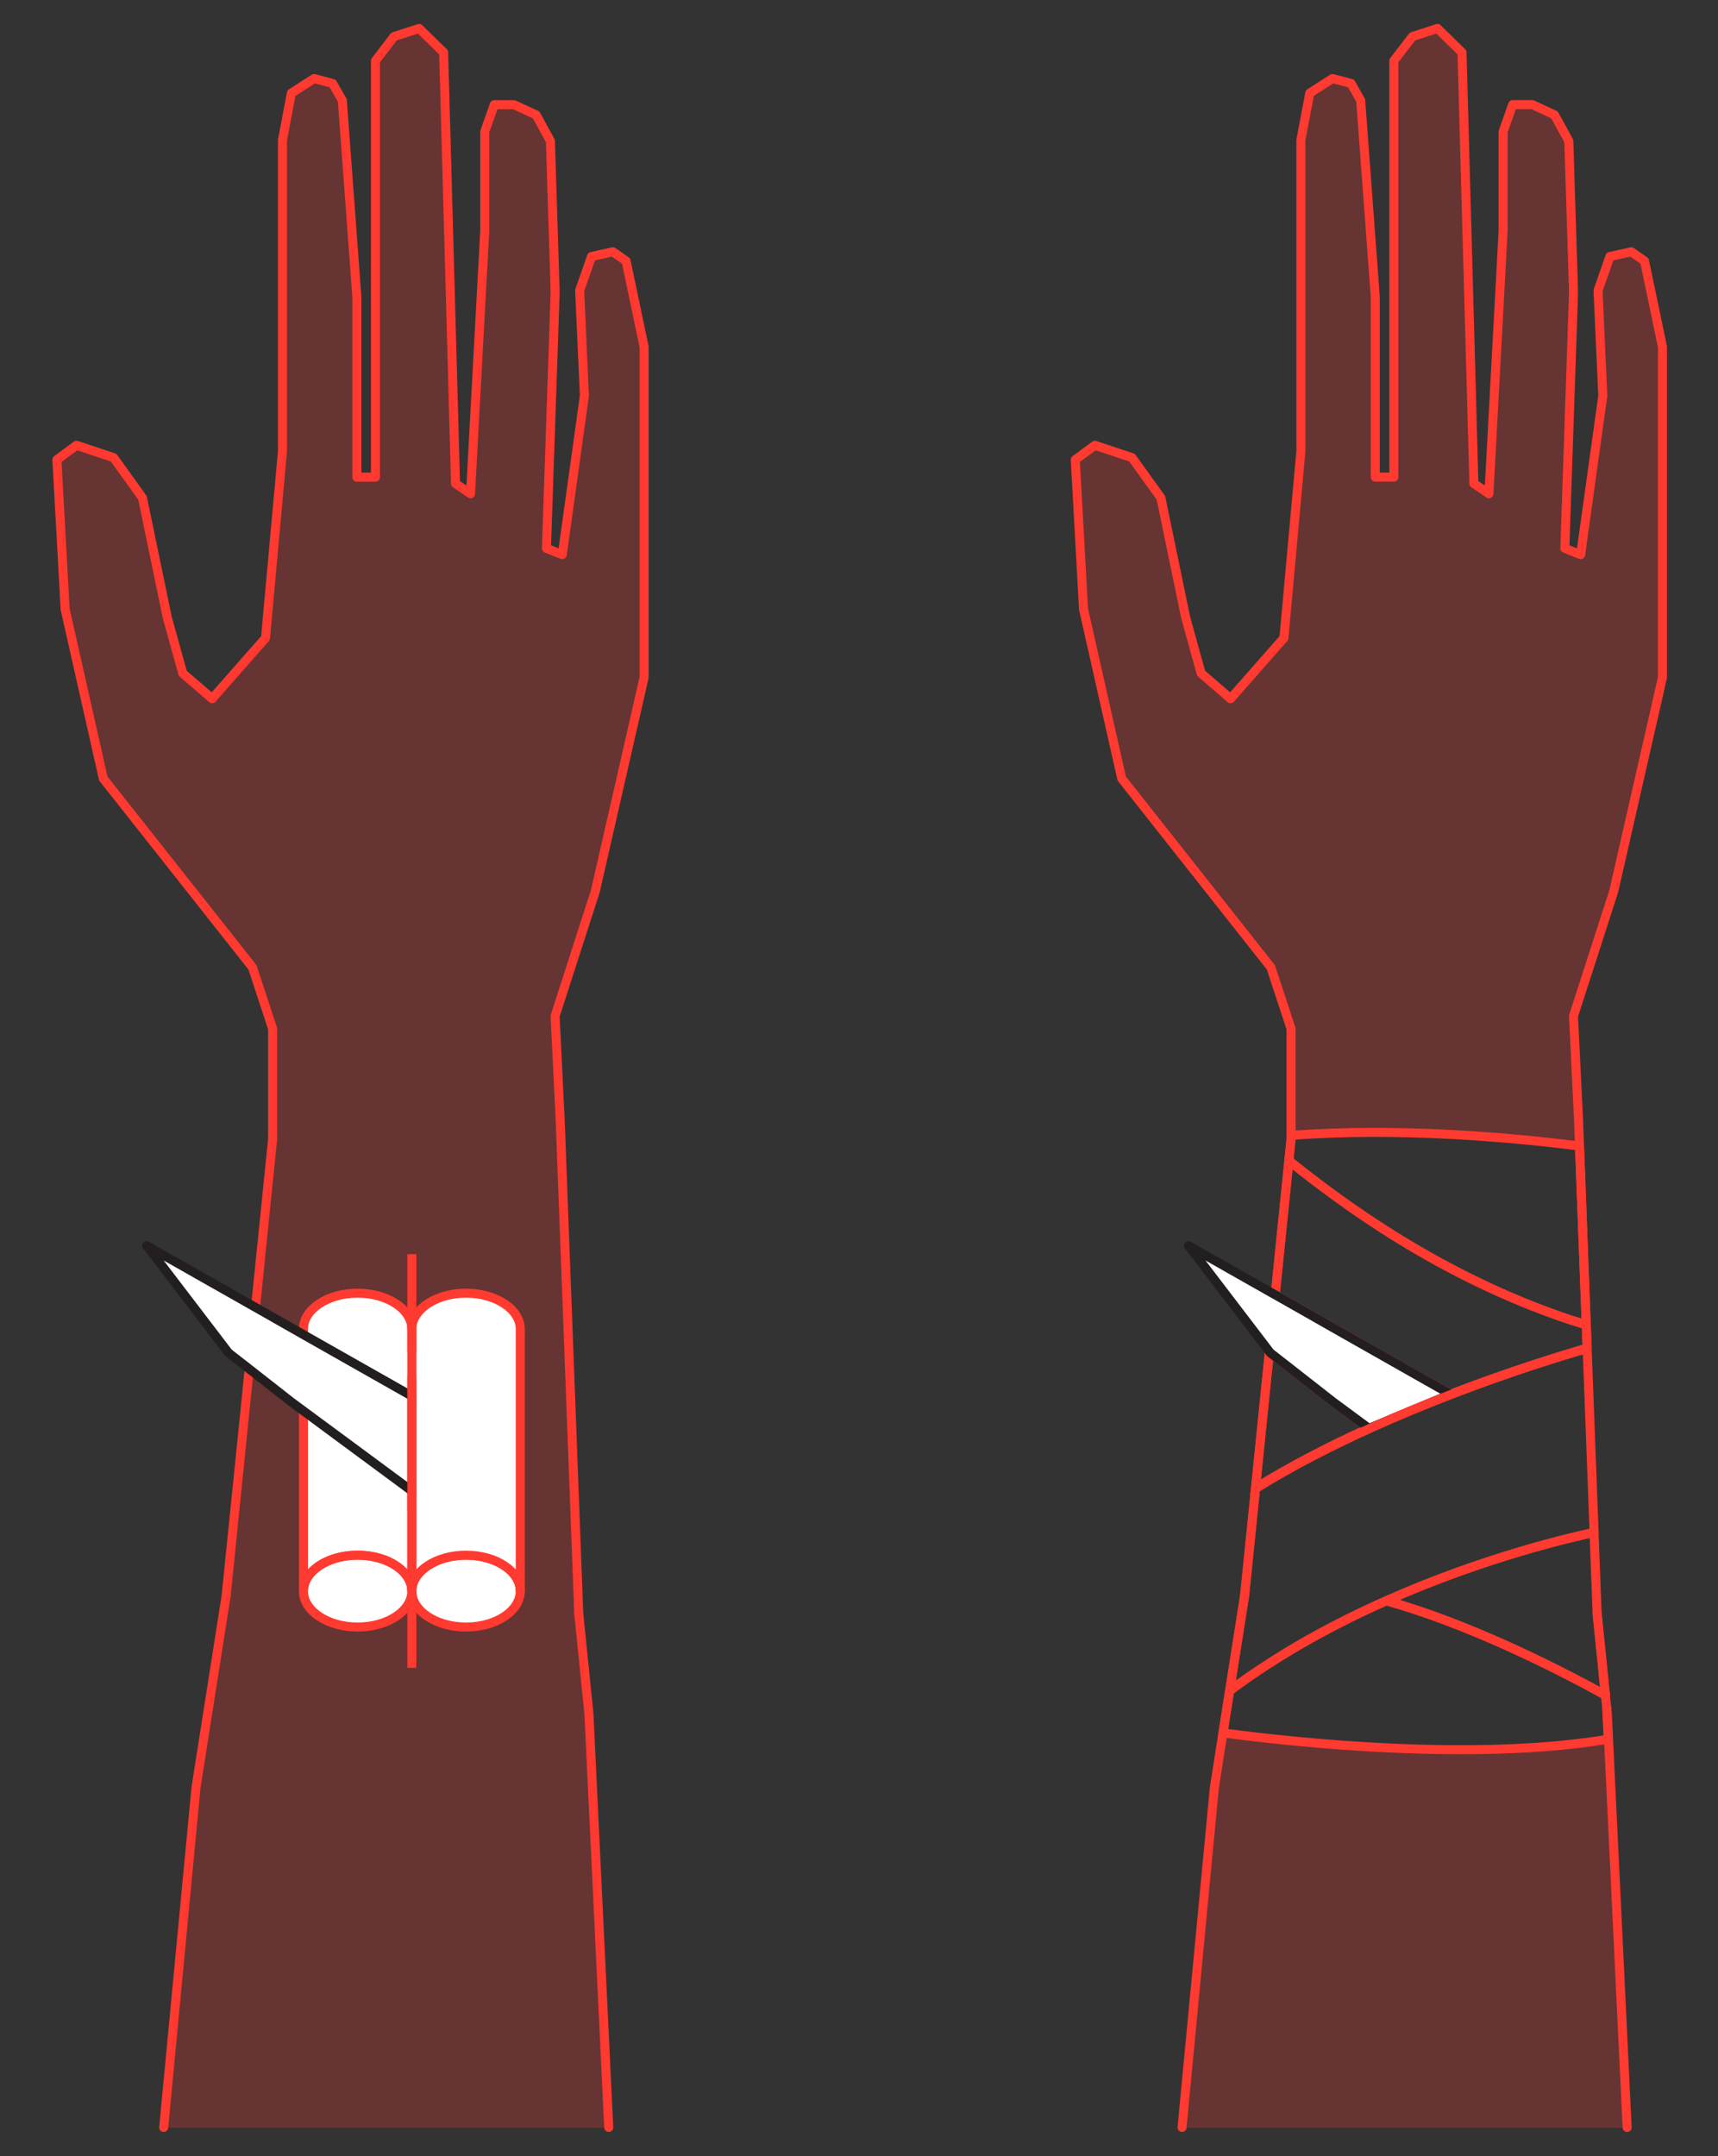 <svg width="302" height="379" viewBox="0 0 302 379" fill="none" xmlns="http://www.w3.org/2000/svg">
<rect x="0" y="0" width="302" height="379" fill="#333333" stroke="none"/>
<path d="M37.294 122.8L46.672 112.145L49.656 79.32V24.614L51.219 16.37L55.202 13.807L58.471 14.664L60.176 17.647L62.731 52.177V83.867H66V10.681L69.269 6.42L73.673 5L77.989 9.221L80.076 84.986L82.71 86.787L85.217 40.498V23.122L86.883 18.401H90.359L94.254 20.202L96.754 24.788L97.587 51.344L96.055 96.379L98.84 97.49L102.728 69.553L101.895 51.066L103.982 45.084L107.735 44.251L110.059 45.877L113.225 60.953V119.071L104.648 156.656L97.579 178.586L98.467 196.764L101.736 283.597" stroke="#FF3A30" stroke-width="1.587" stroke-linecap="round" stroke-linejoin="round"/>
<path d="M47.926 200.199V180.808L44.379 170.025L18.164 136.852L11.452 107.106L10 80.804L13.444 78.265L19.973 80.439L25.051 87.516L29.407 108.55L32.129 118.349L37.294 122.8" stroke="#FF3A30" stroke-width="1.587" stroke-linecap="round" stroke-linejoin="round"/>
<path d="M28.773 373.937L34.453 314.192L39.769 280.384" stroke="#FF3A30" stroke-width="1.587" stroke-linecap="round" stroke-linejoin="round"/>
<path d="M107.005 373.936L103.522 301.195L101.736 283.597" stroke="#FF3A30" stroke-width="1.587" stroke-linecap="round" stroke-linejoin="round"/>
<path d="M43.935 239.371L39.761 280.375" stroke="#FF3A30" stroke-width="1.587" stroke-linecap="round" stroke-linejoin="round"/>
<path d="M47.926 200.192L44.943 229.501" stroke="#FF3A30" stroke-width="1.587" stroke-linecap="round" stroke-linejoin="round"/>
<path opacity="0.25" d="M113.217 61.016V119.135L104.839 155.878L97.579 178.65L97.587 178.785L98.459 196.827L101.736 283.652L103.41 300.132L103.426 300.465V300.481L106.529 364.241L106.592 365.574L106.663 367.002L107.005 374H28.773L34.446 314.247L39.77 280.439L43.919 239.585L43.935 239.593L53.337 242.108L72.395 247.218V232.865L53.337 238.784L44.943 229.723L44.927 229.715L47.926 200.255V180.871L47.101 178.515L47.069 178.42L47.045 178.348L47.021 178.285L44.046 169.827L43.951 169.549L18.164 136.908L11.452 107.162L10.008 81.018L10 80.868L13.444 78.329L19.973 80.503L25.051 87.572L29.193 107.598L32.121 118.405L37.294 122.864L46.672 112.2L49.656 78.329V24.669L49.791 24.114L49.806 24.05L49.814 24.003L51.615 16.33L51.655 16.148L55.202 13.87L58.471 14.72L60.169 17.711L62.668 51.384V51.55L62.731 83.922H66V10.744L69.269 6.484L73.673 5.063L77.981 9.285L79.108 50.075L80.068 85.041L82.71 86.85L85.003 44.425L85.209 23.344V23.185L86.883 18.457H90.359L94.246 20.266L94.889 21.599L94.913 21.654L96.761 25.478L96.769 25.494L96.88 29.231L96.904 30.08L97.563 52.09L96.055 96.443H96.063L98.832 97.553L102.72 69.649V69.625L102.728 69.609L101.903 51.265V51.257L101.895 51.122L103.982 45.148L107.735 44.314L110.059 45.933L113.217 61.016Z" fill="#FF3A30"/>
<path d="M72.395 266.173V263.793V246.996" stroke="#FF3A30" stroke-width="1.587" stroke-miterlimit="10"/>
<path d="M72.395 249.075V236.554" stroke="#FF3A30" stroke-width="1.587" stroke-miterlimit="10"/>
<path d="M81.924 285.977C87.187 285.977 91.453 283.149 91.453 279.661C91.453 276.173 87.187 273.346 81.924 273.346C76.662 273.346 72.395 276.173 72.395 279.661C72.395 283.149 76.662 285.977 81.924 285.977Z" fill="white" stroke="#FF3A30" stroke-width="1.587" stroke-linecap="round" stroke-linejoin="round"/>
<path d="M72.395 260.484V277.281H53.337V246.131L72.395 260.484Z" fill="white"/>
<path d="M72.395 232.746V246.131L53.337 243.949V232.746H72.395Z" fill="white"/>
<path d="M62.866 285.977C68.129 285.977 72.395 283.149 72.395 279.661C72.395 276.173 68.129 273.346 62.866 273.346C57.603 273.346 53.337 276.173 53.337 279.661C53.337 283.149 57.603 285.977 62.866 285.977Z" fill="white" stroke="#FF3A30" stroke-width="1.587" stroke-linecap="round" stroke-linejoin="round"/>
<path d="M53.337 233.611C53.337 230.127 57.606 227.295 62.866 227.295C68.127 227.295 72.395 230.127 72.395 233.611" fill="white"/>
<path d="M53.337 233.611C53.337 230.127 57.606 227.295 62.866 227.295C68.127 227.295 72.395 230.127 72.395 233.611" stroke="#FF3A30" stroke-width="1.587" stroke-linecap="round" stroke-linejoin="round"/>
<path d="M91.453 233.611V279.661C91.453 276.17 87.185 273.346 81.924 273.346C76.664 273.346 72.395 276.17 72.395 279.661V233.611C72.395 231.754 73.617 230.072 75.553 228.921C77.235 227.906 79.481 227.295 81.924 227.295C87.185 227.295 91.453 230.127 91.453 233.611Z" fill="white" stroke="#FF3A30" stroke-width="1.587" stroke-linecap="round" stroke-linejoin="round"/>
<path d="M72.395 260.484V279.661C72.395 278.82 72.149 278.019 71.697 277.281C70.277 274.972 66.857 273.346 62.866 273.346C58.875 273.346 55.456 274.972 54.035 277.281C53.583 278.019 53.337 278.82 53.337 279.661V246.131L72.395 260.484Z" stroke="#FF3A30" stroke-width="1.587" stroke-miterlimit="10"/>
<path d="M53.337 243.949V233.611" stroke="#FF3A30" stroke-width="1.587" stroke-miterlimit="10"/>
<path d="M72.395 237.538V220.432" stroke="#FF3A30" stroke-width="1.587" stroke-miterlimit="10"/>
<path d="M72.395 293.15V280.629" stroke="#FF3A30" stroke-width="1.587" stroke-miterlimit="10"/>
<path d="M72.395 245.385V262.063L51.234 246.433L43.578 240.442L43.562 240.426L40.166 237.784L38.54 235.65L25.781 218.94L48.346 231.738L48.362 231.754L55.709 235.928L66.936 242.291L72.395 245.385Z" fill="white" stroke="#231F20" stroke-width="1.587" stroke-linecap="round" stroke-linejoin="round"/>
<path d="M72.395 265.602V241.767" stroke="#FF3A30" stroke-width="1.587" stroke-miterlimit="10"/>
<path d="M280.218 269.291V269.355C276.703 270.092 261.176 273.584 243.696 281.359C234.612 285.398 224.963 290.603 216.164 297.18L218.798 280.439L220.719 261.539C227.034 257.628 233.882 254.121 240.642 251.058L254.995 245.068C255.09 245.028 255.185 244.988 255.272 244.957C265.674 240.966 274.537 238.252 278.996 236.967L280.218 269.291Z" stroke="#FF3A30" stroke-width="1.587" stroke-linecap="round" stroke-linejoin="round"/>
<path opacity="0.25" d="M254.987 245.068L240.634 251.058L234.374 246.433L226.709 240.442L226.693 240.426L223.305 237.784L223.163 237.594L223.964 229.723L223.948 229.715L224.162 227.581L231.486 231.738L231.502 231.754L238.841 235.92L250.076 242.291L254.987 245.068Z" fill="#FF3A30"/>
<path opacity="0.25" d="M286.026 373.937V374H207.794L213.467 314.247L214.99 304.591C228.042 306.336 259.057 309.613 282.543 305.725C282.559 305.725 282.583 305.725 282.598 305.725C282.63 305.717 282.662 305.717 282.694 305.71H282.702L285.09 354.712L285.129 355.592L285.55 364.249L285.613 365.582L285.685 367.01L286.026 373.944V373.937Z" fill="#FF3A30"/>
<path opacity="0.25" d="M292.239 61.016V119.135L283.86 155.878L283.812 156.021L278.441 172.874L276.6 178.642L277.481 196.764L277.655 201.453H277.647C277.243 201.39 276.981 201.35 276.981 201.35C265.825 199.953 245.974 198.113 226.947 199.565V180.871L226.122 178.515L226.09 178.42L226.067 178.348L226.043 178.285V178.261L226.027 178.245L223.075 169.851V169.827L222.98 169.549L197.194 136.908L190.481 107.162V107.098L189.029 80.868L192.473 78.329L199.003 80.503L204.081 87.572L208.222 107.598L208.294 107.868L210.38 115.58L211.15 118.405L216.323 122.864L225.702 112.2L225.884 110.145L228.685 78.329V24.669L228.82 24.114L228.836 24.05V24.003L230.645 16.33L230.684 16.148L234.231 13.87L237.5 14.72L239.198 17.711L241.697 51.384V51.654L241.753 79.876V83.859L241.761 83.922H245.03V10.744L248.298 6.484L252.702 5.063L257.01 9.285L259.097 84.978V85.041L261.739 86.85V86.787L264.032 44.425V44.298L264.238 23.344V23.185L265.913 18.457H269.388L273.276 20.266L273.918 21.599L273.942 21.654L275.791 25.478V25.494L275.91 29.231L275.934 30.08L276.592 52.042L275.085 96.379V96.443H275.093L277.862 97.553L281.749 69.649V69.609L281.757 69.545L280.924 51.114L283.011 45.148L286.764 44.314L289.089 45.933L292.246 61.016H292.239Z" fill="#FF3A30"/>
<path d="M278.996 236.967L277.655 201.453L277.481 196.764L276.6 178.634V178.586L278.361 173.112L278.441 172.874L283.669 156.656L283.812 156.021L283.82 156.005L292.238 119.071V61.016V60.953L289.081 45.87L286.756 44.251L283.003 45.084L280.916 51.059V51.106L281.749 69.545L281.741 69.625L277.854 97.49L275.077 96.379L276.584 52.042L276.608 51.336L275.775 24.788L273.268 20.202L269.38 18.393H265.904L264.23 23.122V23.185V23.344V40.498L264.024 44.298V44.322L261.731 86.787L259.089 84.978L257.002 9.285V9.221L252.694 5L248.29 6.42L245.021 10.681V10.744V83.859H241.753V52.177L239.19 17.647L237.492 14.656L234.223 13.807L230.24 16.362L228.677 24.606V24.669V78.329V79.313L225.924 109.622L225.876 110.145L225.694 112.137L216.315 122.8" stroke="#FF3A30" stroke-width="1.587" stroke-linecap="round" stroke-linejoin="round"/>
<path d="M278.837 232.849H278.83C277.195 232.341 275.926 231.952 275.926 231.952C253.003 224.264 235.905 211.442 226.947 204.309C226.947 204.309 226.797 204.198 226.566 204.016L226.947 200.255V199.565C245.974 198.113 265.825 199.953 276.981 201.35C276.981 201.35 277.243 201.39 277.647 201.453H277.655L278.837 232.849Z" stroke="#FF3A30" stroke-width="1.587" stroke-linecap="round" stroke-linejoin="round"/>
<path d="M216.315 122.8L211.142 118.341L210.372 115.58L208.429 108.55L208.286 107.868L204.073 87.509L198.995 80.439L192.465 78.265L189.021 80.804V80.868L190.473 107.098L197.186 136.844L223.401 170.025L226.947 180.808V180.871V199.565" stroke="#FF3A30" stroke-width="1.587" stroke-linecap="round" stroke-linejoin="round"/>
<path d="M207.786 373.937L213.467 314.192L218.783 280.384" stroke="#FF3A30" stroke-width="1.587" stroke-linecap="round" stroke-linejoin="round"/>
<path d="M282.209 297.95H282.202M282.202 297.95C272.252 292.459 257.391 285.191 243.688 281.359C261.168 273.583 276.695 270.092 280.21 269.354L280.75 283.589V283.652L282.202 297.95Z" stroke="#FF3A30" stroke-width="1.587" stroke-linecap="round" stroke-linejoin="round"/>
<path d="M282.432 300.132L282.543 301.187L286.026 373.937" stroke="#FF3A30" stroke-width="1.587" stroke-linecap="round" stroke-linejoin="round"/>
<path d="M282.21 297.95L280.758 283.589" stroke="#FF3A30" stroke-width="1.587" stroke-linecap="round" stroke-linejoin="round"/>
<path d="M222.956 239.371L218.783 280.375" stroke="#FF3A30" stroke-width="1.587" stroke-linecap="round" stroke-linejoin="round"/>
<path d="M278.996 236.967C274.537 238.252 265.674 240.966 255.273 244.957C255.185 244.989 255.09 245.028 254.995 245.068L250.084 242.291L238.849 235.92L231.509 231.754L231.494 231.738L224.17 227.581L226.574 204.016C226.804 204.198 226.955 204.309 226.955 204.309C235.913 211.442 253.011 224.264 275.933 231.953C275.933 231.953 277.203 232.341 278.837 232.849H278.845L279.004 236.967H278.996Z" stroke="#FF3A30" stroke-width="1.587" stroke-linecap="round" stroke-linejoin="round"/>
<path d="M223.964 229.501L224.162 227.581L226.558 204.008L226.947 200.192" stroke="#FF3A30" stroke-width="1.587" stroke-linecap="round" stroke-linejoin="round"/>
<path d="M240.634 251.058C233.874 254.121 227.026 257.628 220.711 261.539L222.94 239.585H222.956L223.162 237.594L223.305 237.784L226.693 240.426L226.709 240.442L234.374 246.433L240.634 251.058Z" stroke="#FF3A30" stroke-width="1.587" stroke-miterlimit="10"/>
<path d="M222.956 239.371L223.139 237.57L223.964 229.501" stroke="#FF3A30" stroke-width="1.587" stroke-miterlimit="10"/>
<path d="M254.987 245.068L240.634 251.058L234.374 246.433L226.709 240.442L226.693 240.426L223.305 237.784L223.162 237.594L223.139 237.57L221.671 235.642L208.92 218.94L224.154 227.581H224.162L231.486 231.738L231.501 231.754L238.841 235.92L250.076 242.291L254.987 245.068Z" fill="white" stroke="#231F20" stroke-width="1.587" stroke-linecap="round" stroke-linejoin="round"/>
<path d="M280.329 269.331H280.321C280.321 269.331 280.25 269.307 280.21 269.291" stroke="#FF3A30" stroke-width="1.587" stroke-miterlimit="10"/>
<path d="M226.568 204.017L226.559 204.008" stroke="#FF3A30" stroke-width="1.587" stroke-miterlimit="10"/>
<path d="M220.712 261.54L220.703 261.548" stroke="#FF3A30" stroke-width="1.587" stroke-miterlimit="10"/>
<path d="M280.313 269.331C280.313 269.331 280.257 269.347 280.218 269.355" stroke="#FF3A30" stroke-width="1.587" stroke-miterlimit="10"/>
<path d="M282.701 305.702H282.693C282.693 305.702 282.63 305.71 282.598 305.718C282.582 305.718 282.558 305.718 282.543 305.718C259.057 309.606 228.042 306.329 214.99 304.583L216.156 297.18C224.955 290.595 234.604 285.39 243.688 281.352C257.391 285.184 272.252 292.452 282.201 297.942H282.209L282.431 300.124L282.447 300.457V300.6L282.455 300.64L282.701 305.694V305.702Z" stroke="#FF3A30" stroke-width="1.587" stroke-miterlimit="10"/>
<path d="M216.133 297.204C216.133 297.204 216.141 297.188 216.149 297.188" stroke="#FF3A30" stroke-width="1.587" stroke-miterlimit="10"/>
<path d="M280.313 269.331H280.322H280.33" stroke="#FF3A30" stroke-width="1.587" stroke-miterlimit="10"/>
<path d="M214.974 304.591H214.991" stroke="#FF3A30" stroke-width="1.587" stroke-miterlimit="10"/>
<path d="M282.75 305.694C282.75 305.694 282.718 305.702 282.702 305.702" stroke="#FF3A30" stroke-width="1.587" stroke-miterlimit="10"/>
<path d="M226.948 199.565H226.939" stroke="#FF3A30" stroke-width="1.587" stroke-miterlimit="10"/>
<path d="M279.171 236.967H279.163C274.704 238.252 265.841 240.966 255.439 244.957C255.352 244.988 255.257 245.028 255.162 245.068C250.591 246.821 245.728 248.821 240.809 251.058C234.048 254.121 227.193 257.628 220.878 261.547H220.87" stroke="#FF3A30" stroke-width="1.587" stroke-miterlimit="10"/>
</svg>
